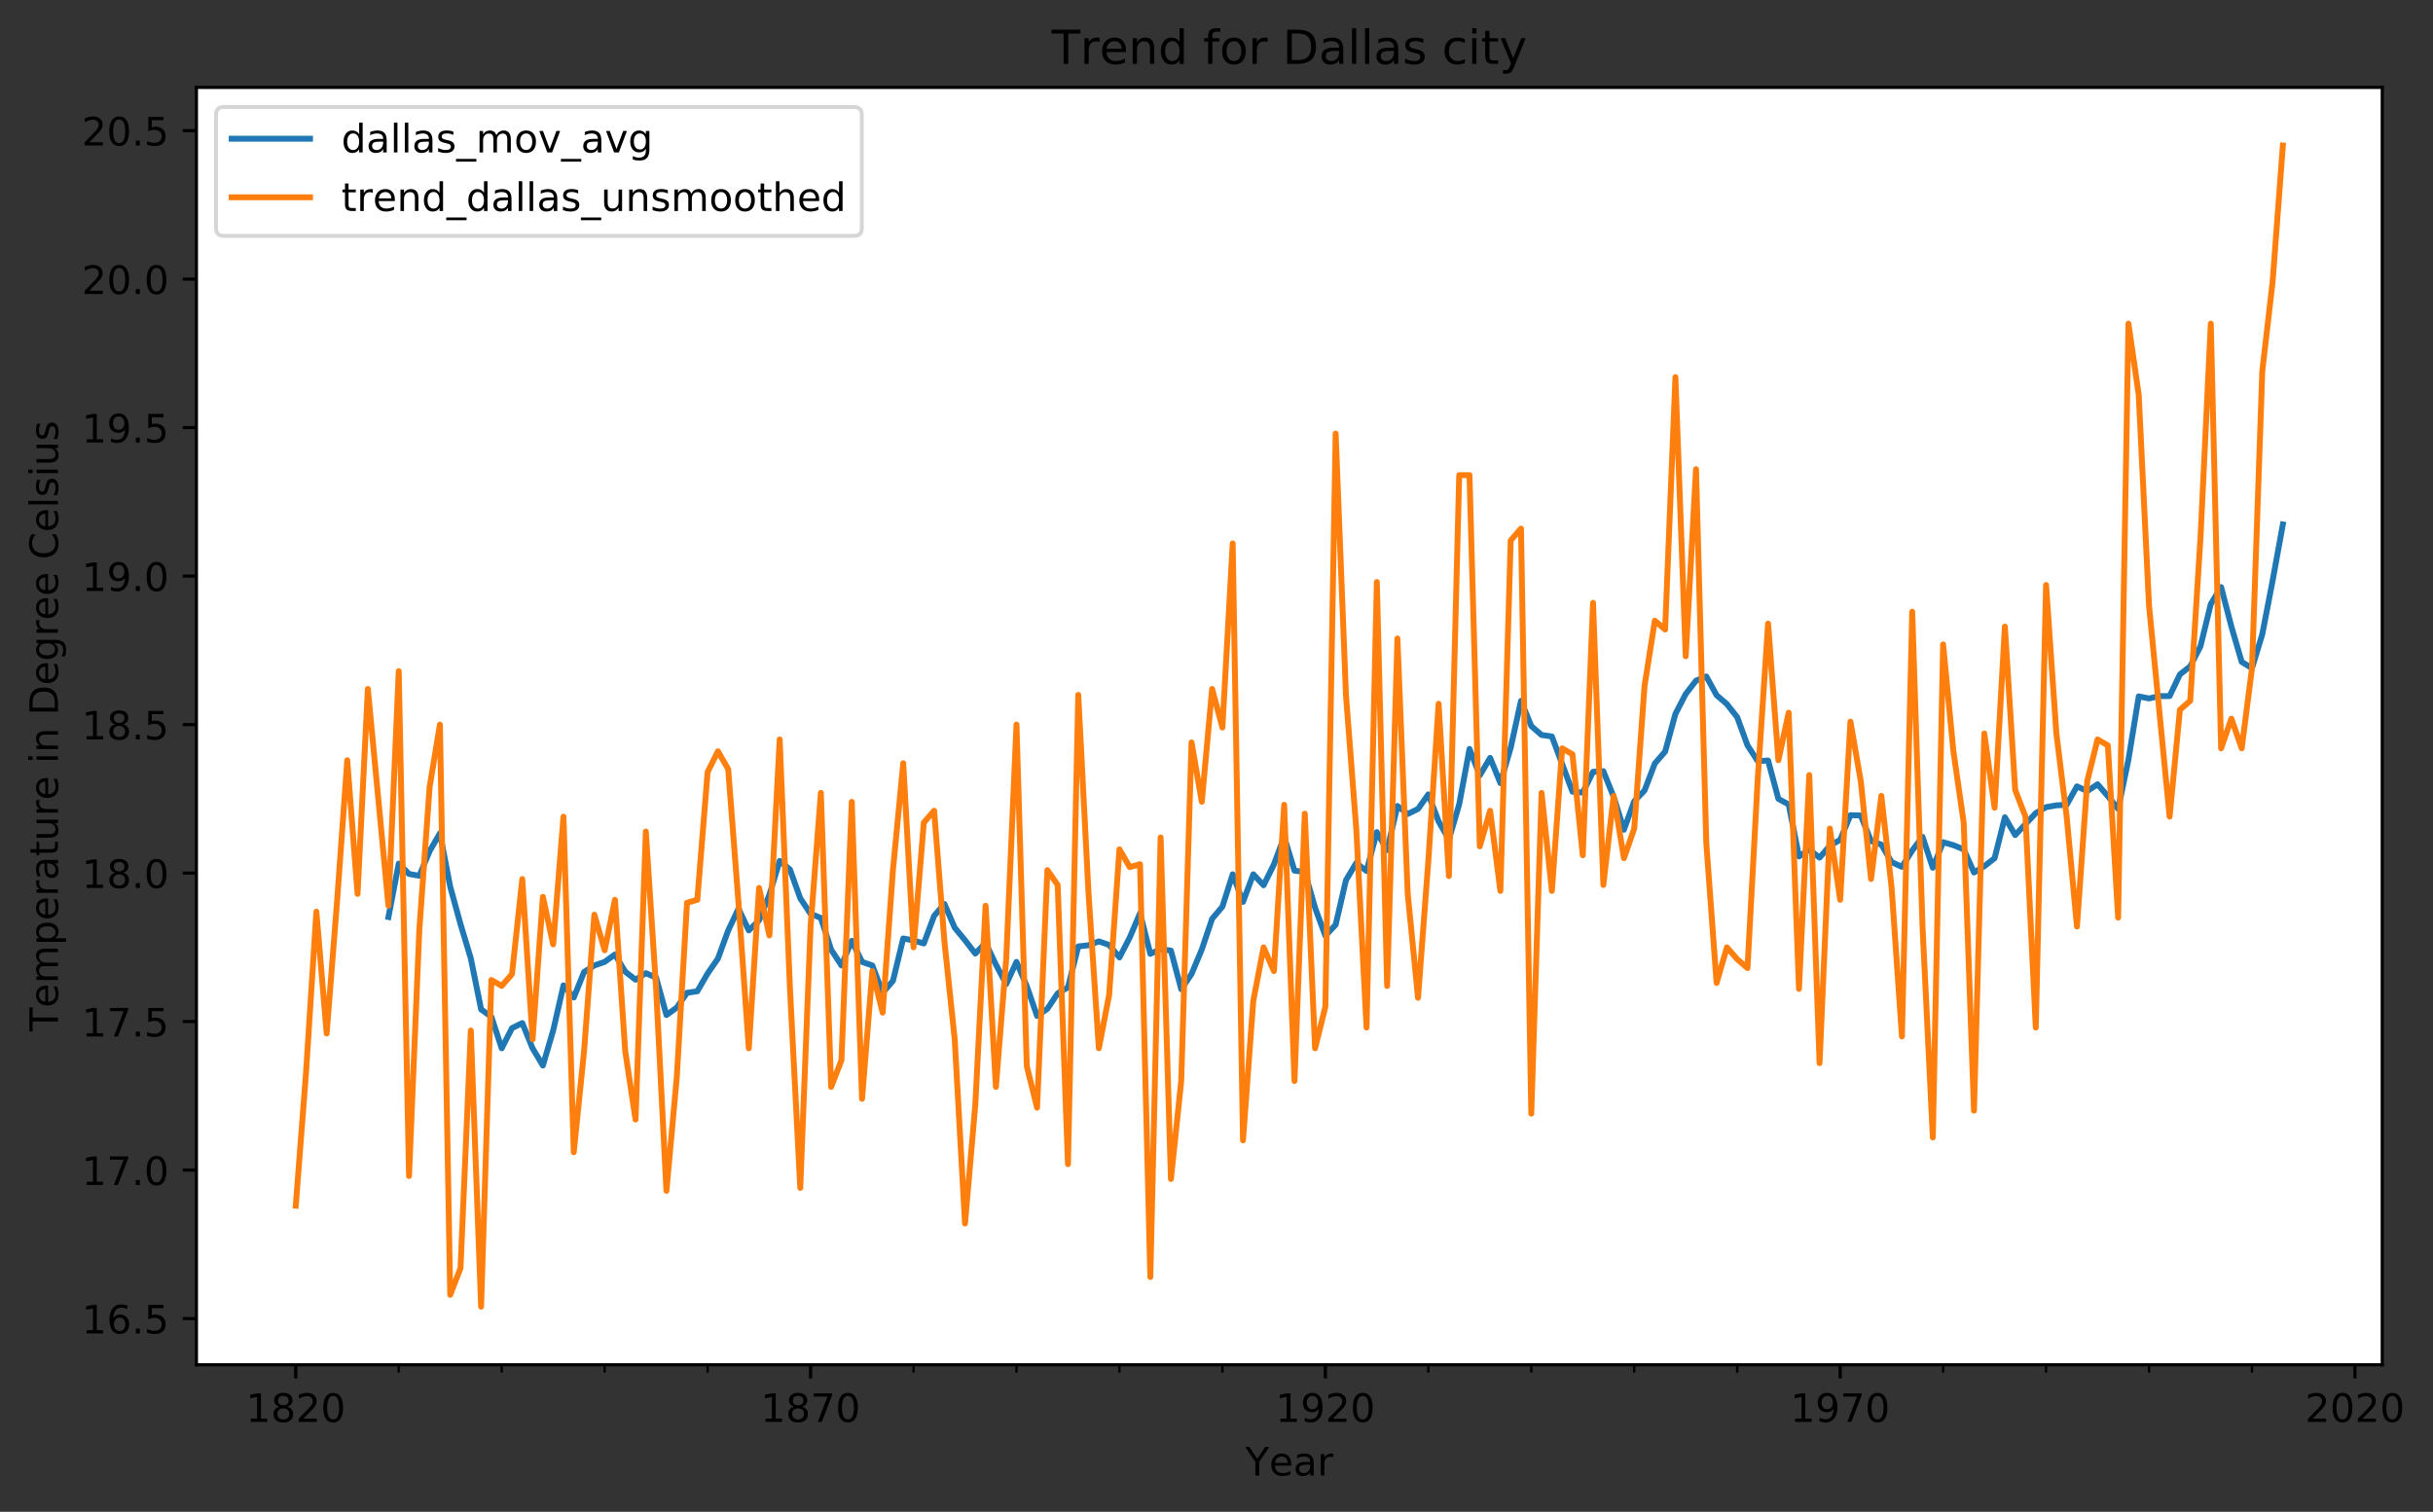 <?xml version="1.0" encoding="utf-8" standalone="no"?>
<!DOCTYPE svg PUBLIC "-//W3C//DTD SVG 1.1//EN"
  "http://www.w3.org/Graphics/SVG/1.1/DTD/svg11.dtd">
<!-- Created with matplotlib (http://matplotlib.org/) -->
<svg height="386.034pt" version="1.1" viewBox="0 0 621.104 386.034" width="621.104pt" xmlns="http://www.w3.org/2000/svg" xmlns:xlink="http://www.w3.org/1999/xlink">
 <rect x="0" y="0" width="621.104" height="386.034" fill="#333333" stroke="none"/>
 <defs>
  <style type="text/css">
*{stroke-linecap:butt;stroke-linejoin:round;}
  </style>
 </defs>
 <g id="figure_1">
  <g id="patch_1">
   <path d="M 0 386.034 
L 621.104 386.034 
L 621.104 0 
L 0 0 
z
" style="fill:none;"/>
  </g>
  <g id="axes_1">
   <g id="patch_2">
    <path d="M 50.144 348.478 
L 608.144 348.478 
L 608.144 22.318 
L 50.144 22.318 
z
" style="fill:#ffffff;"/>
   </g>
   <g id="matplotlib.axis_1">
    <g id="xtick_1">
     <g id="line2d_1">
      <defs>
       <path d="M 0 0 
L 0 3.5 
" id="m1ebd65a6cd" style="stroke:#000000;stroke-width:0.8;"/>
      </defs>
      <g>
       <use style="stroke:#000000;stroke-width:0.8;" x="75.507" xlink:href="#m1ebd65a6cd" y="348.478"/>
      </g>
     </g>
     <g id="text_1">
      <!-- 1820 -->
      <defs>
       <path d="M 12.406 8.297 
L 28.516 8.297 
L 28.516 63.922 
L 10.984 60.406 
L 10.984 69.391 
L 28.422 72.906 
L 38.281 72.906 
L 38.281 8.297 
L 54.391 8.297 
L 54.391 0 
L 12.406 0 
z
" id="DejaVuSans-31"/>
       <path d="M 31.781 34.625 
Q 24.75 34.625 20.719 30.859 
Q 16.703 27.094 16.703 20.516 
Q 16.703 13.922 20.719 10.156 
Q 24.75 6.391 31.781 6.391 
Q 38.812 6.391 42.859 10.172 
Q 46.922 13.969 46.922 20.516 
Q 46.922 27.094 42.891 30.859 
Q 38.875 34.625 31.781 34.625 
z
M 21.922 38.812 
Q 15.578 40.375 12.031 44.719 
Q 8.5 49.078 8.5 55.328 
Q 8.5 64.062 14.719 69.141 
Q 20.953 74.219 31.781 74.219 
Q 42.672 74.219 48.875 69.141 
Q 55.078 64.062 55.078 55.328 
Q 55.078 49.078 51.531 44.719 
Q 48 40.375 41.703 38.812 
Q 48.828 37.156 52.797 32.312 
Q 56.781 27.484 56.781 20.516 
Q 56.781 9.906 50.312 4.234 
Q 43.844 -1.422 31.781 -1.422 
Q 19.734 -1.422 13.25 4.234 
Q 6.781 9.906 6.781 20.516 
Q 6.781 27.484 10.781 32.312 
Q 14.797 37.156 21.922 38.812 
z
M 18.312 54.391 
Q 18.312 48.734 21.844 45.562 
Q 25.391 42.391 31.781 42.391 
Q 38.141 42.391 41.719 45.562 
Q 45.312 48.734 45.312 54.391 
Q 45.312 60.062 41.719 63.234 
Q 38.141 66.406 31.781 66.406 
Q 25.391 66.406 21.844 63.234 
Q 18.312 60.062 18.312 54.391 
z
" id="DejaVuSans-38"/>
       <path d="M 19.188 8.297 
L 53.609 8.297 
L 53.609 0 
L 7.328 0 
L 7.328 8.297 
Q 12.938 14.109 22.625 23.891 
Q 32.328 33.688 34.812 36.531 
Q 39.547 41.844 41.422 45.531 
Q 43.312 49.219 43.312 52.781 
Q 43.312 58.594 39.234 62.25 
Q 35.156 65.922 28.609 65.922 
Q 23.969 65.922 18.812 64.312 
Q 13.672 62.703 7.812 59.422 
L 7.812 69.391 
Q 13.766 71.781 18.938 73 
Q 24.125 74.219 28.422 74.219 
Q 39.75 74.219 46.484 68.547 
Q 53.219 62.891 53.219 53.422 
Q 53.219 48.922 51.531 44.891 
Q 49.859 40.875 45.406 35.406 
Q 44.188 33.984 37.641 27.219 
Q 31.109 20.453 19.188 8.297 
z
" id="DejaVuSans-32"/>
       <path d="M 31.781 66.406 
Q 24.172 66.406 20.328 58.906 
Q 16.5 51.422 16.5 36.375 
Q 16.5 21.391 20.328 13.891 
Q 24.172 6.391 31.781 6.391 
Q 39.453 6.391 43.281 13.891 
Q 47.125 21.391 47.125 36.375 
Q 47.125 51.422 43.281 58.906 
Q 39.453 66.406 31.781 66.406 
z
M 31.781 74.219 
Q 44.047 74.219 50.516 64.516 
Q 56.984 54.828 56.984 36.375 
Q 56.984 17.969 50.516 8.266 
Q 44.047 -1.422 31.781 -1.422 
Q 19.531 -1.422 13.062 8.266 
Q 6.594 17.969 6.594 36.375 
Q 6.594 54.828 13.062 64.516 
Q 19.531 74.219 31.781 74.219 
z
" id="DejaVuSans-30"/>
      </defs>
      <g transform="translate(62.782 363.077)scale(0.1 -0.1)">
       <use xlink:href="#DejaVuSans-31"/>
       <use x="63.623" xlink:href="#DejaVuSans-38"/>
       <use x="127.246" xlink:href="#DejaVuSans-32"/>
       <use x="190.869" xlink:href="#DejaVuSans-30"/>
      </g>
     </g>
    </g>
    <g id="xtick_2">
     <g id="line2d_2">
      <g>
       <use style="stroke:#000000;stroke-width:0.8;" x="206.925" xlink:href="#m1ebd65a6cd" y="348.478"/>
      </g>
     </g>
     <g id="text_2">
      <!-- 1870 -->
      <defs>
       <path d="M 8.203 72.906 
L 55.078 72.906 
L 55.078 68.703 
L 28.609 0 
L 18.312 0 
L 43.219 64.594 
L 8.203 64.594 
z
" id="DejaVuSans-37"/>
      </defs>
      <g transform="translate(194.2 363.077)scale(0.1 -0.1)">
       <use xlink:href="#DejaVuSans-31"/>
       <use x="63.623" xlink:href="#DejaVuSans-38"/>
       <use x="127.246" xlink:href="#DejaVuSans-37"/>
       <use x="190.869" xlink:href="#DejaVuSans-30"/>
      </g>
     </g>
    </g>
    <g id="xtick_3">
     <g id="line2d_3">
      <g>
       <use style="stroke:#000000;stroke-width:0.8;" x="338.343" xlink:href="#m1ebd65a6cd" y="348.478"/>
      </g>
     </g>
     <g id="text_3">
      <!-- 1920 -->
      <defs>
       <path d="M 10.984 1.516 
L 10.984 10.5 
Q 14.703 8.734 18.5 7.812 
Q 22.312 6.891 25.984 6.891 
Q 35.75 6.891 40.891 13.453 
Q 46.047 20.016 46.781 33.406 
Q 43.953 29.203 39.594 26.953 
Q 35.25 24.703 29.984 24.703 
Q 19.047 24.703 12.672 31.312 
Q 6.297 37.938 6.297 49.422 
Q 6.297 60.641 12.938 67.422 
Q 19.578 74.219 30.609 74.219 
Q 43.266 74.219 49.922 64.516 
Q 56.594 54.828 56.594 36.375 
Q 56.594 19.141 48.406 8.859 
Q 40.234 -1.422 26.422 -1.422 
Q 22.703 -1.422 18.891 -0.688 
Q 15.094 0.047 10.984 1.516 
z
M 30.609 32.422 
Q 37.25 32.422 41.125 36.953 
Q 45.016 41.5 45.016 49.422 
Q 45.016 57.281 41.125 61.844 
Q 37.25 66.406 30.609 66.406 
Q 23.969 66.406 20.094 61.844 
Q 16.219 57.281 16.219 49.422 
Q 16.219 41.5 20.094 36.953 
Q 23.969 32.422 30.609 32.422 
z
" id="DejaVuSans-39"/>
      </defs>
      <g transform="translate(325.618 363.077)scale(0.1 -0.1)">
       <use xlink:href="#DejaVuSans-31"/>
       <use x="63.623" xlink:href="#DejaVuSans-39"/>
       <use x="127.246" xlink:href="#DejaVuSans-32"/>
       <use x="190.869" xlink:href="#DejaVuSans-30"/>
      </g>
     </g>
    </g>
    <g id="xtick_4">
     <g id="line2d_4">
      <g>
       <use style="stroke:#000000;stroke-width:0.8;" x="469.761" xlink:href="#m1ebd65a6cd" y="348.478"/>
      </g>
     </g>
     <g id="text_4">
      <!-- 1970 -->
      <g transform="translate(457.036 363.077)scale(0.1 -0.1)">
       <use xlink:href="#DejaVuSans-31"/>
       <use x="63.623" xlink:href="#DejaVuSans-39"/>
       <use x="127.246" xlink:href="#DejaVuSans-37"/>
       <use x="190.869" xlink:href="#DejaVuSans-30"/>
      </g>
     </g>
    </g>
    <g id="xtick_5">
     <g id="line2d_5">
      <g>
       <use style="stroke:#000000;stroke-width:0.8;" x="601.179" xlink:href="#m1ebd65a6cd" y="348.478"/>
      </g>
     </g>
     <g id="text_5">
      <!-- 2020 -->
      <g transform="translate(588.454 363.077)scale(0.1 -0.1)">
       <use xlink:href="#DejaVuSans-32"/>
       <use x="63.623" xlink:href="#DejaVuSans-30"/>
       <use x="127.246" xlink:href="#DejaVuSans-32"/>
       <use x="190.869" xlink:href="#DejaVuSans-30"/>
      </g>
     </g>
    </g>
    <g id="xtick_6">
     <g id="line2d_6">
      <defs>
       <path d="M 0 0 
L 0 2 
" id="m5afdc46635" style="stroke:#000000;stroke-width:0.6;"/>
      </defs>
      <g>
       <use style="stroke:#000000;stroke-width:0.6;" x="75.507" xlink:href="#m5afdc46635" y="348.478"/>
      </g>
     </g>
    </g>
    <g id="xtick_7">
     <g id="line2d_7">
      <g>
       <use style="stroke:#000000;stroke-width:0.6;" x="101.791" xlink:href="#m5afdc46635" y="348.478"/>
      </g>
     </g>
    </g>
    <g id="xtick_8">
     <g id="line2d_8">
      <g>
       <use style="stroke:#000000;stroke-width:0.6;" x="128.075" xlink:href="#m5afdc46635" y="348.478"/>
      </g>
     </g>
    </g>
    <g id="xtick_9">
     <g id="line2d_9">
      <g>
       <use style="stroke:#000000;stroke-width:0.6;" x="154.358" xlink:href="#m5afdc46635" y="348.478"/>
      </g>
     </g>
    </g>
    <g id="xtick_10">
     <g id="line2d_10">
      <g>
       <use style="stroke:#000000;stroke-width:0.6;" x="180.642" xlink:href="#m5afdc46635" y="348.478"/>
      </g>
     </g>
    </g>
    <g id="xtick_11">
     <g id="line2d_11">
      <g>
       <use style="stroke:#000000;stroke-width:0.6;" x="206.925" xlink:href="#m5afdc46635" y="348.478"/>
      </g>
     </g>
    </g>
    <g id="xtick_12">
     <g id="line2d_12">
      <g>
       <use style="stroke:#000000;stroke-width:0.6;" x="233.209" xlink:href="#m5afdc46635" y="348.478"/>
      </g>
     </g>
    </g>
    <g id="xtick_13">
     <g id="line2d_13">
      <g>
       <use style="stroke:#000000;stroke-width:0.6;" x="259.492" xlink:href="#m5afdc46635" y="348.478"/>
      </g>
     </g>
    </g>
    <g id="xtick_14">
     <g id="line2d_14">
      <g>
       <use style="stroke:#000000;stroke-width:0.6;" x="285.776" xlink:href="#m5afdc46635" y="348.478"/>
      </g>
     </g>
    </g>
    <g id="xtick_15">
     <g id="line2d_15">
      <g>
       <use style="stroke:#000000;stroke-width:0.6;" x="312.059" xlink:href="#m5afdc46635" y="348.478"/>
      </g>
     </g>
    </g>
    <g id="xtick_16">
     <g id="line2d_16">
      <g>
       <use style="stroke:#000000;stroke-width:0.6;" x="338.343" xlink:href="#m5afdc46635" y="348.478"/>
      </g>
     </g>
    </g>
    <g id="xtick_17">
     <g id="line2d_17">
      <g>
       <use style="stroke:#000000;stroke-width:0.6;" x="364.627" xlink:href="#m5afdc46635" y="348.478"/>
      </g>
     </g>
    </g>
    <g id="xtick_18">
     <g id="line2d_18">
      <g>
       <use style="stroke:#000000;stroke-width:0.6;" x="390.91" xlink:href="#m5afdc46635" y="348.478"/>
      </g>
     </g>
    </g>
    <g id="xtick_19">
     <g id="line2d_19">
      <g>
       <use style="stroke:#000000;stroke-width:0.6;" x="417.194" xlink:href="#m5afdc46635" y="348.478"/>
      </g>
     </g>
    </g>
    <g id="xtick_20">
     <g id="line2d_20">
      <g>
       <use style="stroke:#000000;stroke-width:0.6;" x="443.477" xlink:href="#m5afdc46635" y="348.478"/>
      </g>
     </g>
    </g>
    <g id="xtick_21">
     <g id="line2d_21">
      <g>
       <use style="stroke:#000000;stroke-width:0.6;" x="469.761" xlink:href="#m5afdc46635" y="348.478"/>
      </g>
     </g>
    </g>
    <g id="xtick_22">
     <g id="line2d_22">
      <g>
       <use style="stroke:#000000;stroke-width:0.6;" x="496.044" xlink:href="#m5afdc46635" y="348.478"/>
      </g>
     </g>
    </g>
    <g id="xtick_23">
     <g id="line2d_23">
      <g>
       <use style="stroke:#000000;stroke-width:0.6;" x="522.328" xlink:href="#m5afdc46635" y="348.478"/>
      </g>
     </g>
    </g>
    <g id="xtick_24">
     <g id="line2d_24">
      <g>
       <use style="stroke:#000000;stroke-width:0.6;" x="548.611" xlink:href="#m5afdc46635" y="348.478"/>
      </g>
     </g>
    </g>
    <g id="xtick_25">
     <g id="line2d_25">
      <g>
       <use style="stroke:#000000;stroke-width:0.6;" x="574.895" xlink:href="#m5afdc46635" y="348.478"/>
      </g>
     </g>
    </g>
    <g id="xtick_26">
     <g id="line2d_26">
      <g>
       <use style="stroke:#000000;stroke-width:0.6;" x="601.179" xlink:href="#m5afdc46635" y="348.478"/>
      </g>
     </g>
    </g>
    <g id="text_6">
     <!-- Year -->
     <defs>
      <path d="M -0.203 72.906 
L 10.406 72.906 
L 30.609 42.922 
L 50.688 72.906 
L 61.281 72.906 
L 35.5 34.719 
L 35.5 0 
L 25.594 0 
L 25.594 34.719 
z
" id="DejaVuSans-59"/>
      <path d="M 56.203 29.594 
L 56.203 25.203 
L 14.891 25.203 
Q 15.484 15.922 20.484 11.062 
Q 25.484 6.203 34.422 6.203 
Q 39.594 6.203 44.453 7.469 
Q 49.312 8.734 54.109 11.281 
L 54.109 2.781 
Q 49.266 0.734 44.188 -0.344 
Q 39.109 -1.422 33.891 -1.422 
Q 20.797 -1.422 13.156 6.188 
Q 5.516 13.812 5.516 26.812 
Q 5.516 40.234 12.766 48.109 
Q 20.016 56 32.328 56 
Q 43.359 56 49.781 48.891 
Q 56.203 41.797 56.203 29.594 
z
M 47.219 32.234 
Q 47.125 39.594 43.094 43.984 
Q 39.062 48.391 32.422 48.391 
Q 24.906 48.391 20.391 44.141 
Q 15.875 39.891 15.188 32.172 
z
" id="DejaVuSans-65"/>
      <path d="M 34.281 27.484 
Q 23.391 27.484 19.188 25 
Q 14.984 22.516 14.984 16.5 
Q 14.984 11.719 18.141 8.906 
Q 21.297 6.109 26.703 6.109 
Q 34.188 6.109 38.703 11.406 
Q 43.219 16.703 43.219 25.484 
L 43.219 27.484 
z
M 52.203 31.203 
L 52.203 0 
L 43.219 0 
L 43.219 8.297 
Q 40.141 3.328 35.547 0.953 
Q 30.953 -1.422 24.312 -1.422 
Q 15.922 -1.422 10.953 3.297 
Q 6 8.016 6 15.922 
Q 6 25.141 12.172 29.828 
Q 18.359 34.516 30.609 34.516 
L 43.219 34.516 
L 43.219 35.406 
Q 43.219 41.609 39.141 45 
Q 35.062 48.391 27.688 48.391 
Q 23 48.391 18.547 47.266 
Q 14.109 46.141 10.016 43.891 
L 10.016 52.203 
Q 14.938 54.109 19.578 55.047 
Q 24.219 56 28.609 56 
Q 40.484 56 46.344 49.844 
Q 52.203 43.703 52.203 31.203 
z
" id="DejaVuSans-61"/>
      <path d="M 41.109 46.297 
Q 39.594 47.172 37.812 47.578 
Q 36.031 48 33.891 48 
Q 26.266 48 22.188 43.047 
Q 18.109 38.094 18.109 28.812 
L 18.109 0 
L 9.078 0 
L 9.078 54.688 
L 18.109 54.688 
L 18.109 46.188 
Q 20.953 51.172 25.484 53.578 
Q 30.031 56 36.531 56 
Q 37.453 56 38.578 55.875 
Q 39.703 55.766 41.062 55.516 
z
" id="DejaVuSans-72"/>
     </defs>
     <g transform="translate(317.904 376.755)scale(0.1 -0.1)">
      <use xlink:href="#DejaVuSans-59"/>
      <use x="60.881" xlink:href="#DejaVuSans-65"/>
      <use x="122.404" xlink:href="#DejaVuSans-61"/>
      <use x="183.684" xlink:href="#DejaVuSans-72"/>
     </g>
    </g>
   </g>
   <g id="matplotlib.axis_2">
    <g id="ytick_1">
     <g id="line2d_27">
      <defs>
       <path d="M 0 0 
L -3.5 0 
" id="mf068dbcb63" style="stroke:#000000;stroke-width:0.8;"/>
      </defs>
      <g>
       <use style="stroke:#000000;stroke-width:0.8;" x="50.144" xlink:href="#mf068dbcb63" y="336.686"/>
      </g>
     </g>
     <g id="text_7">
      <!-- 16.5 -->
      <defs>
       <path d="M 33.016 40.375 
Q 26.375 40.375 22.484 35.828 
Q 18.609 31.297 18.609 23.391 
Q 18.609 15.531 22.484 10.953 
Q 26.375 6.391 33.016 6.391 
Q 39.656 6.391 43.531 10.953 
Q 47.406 15.531 47.406 23.391 
Q 47.406 31.297 43.531 35.828 
Q 39.656 40.375 33.016 40.375 
z
M 52.594 71.297 
L 52.594 62.312 
Q 48.875 64.062 45.094 64.984 
Q 41.312 65.922 37.594 65.922 
Q 27.828 65.922 22.672 59.328 
Q 17.531 52.734 16.797 39.406 
Q 19.672 43.656 24.016 45.922 
Q 28.375 48.188 33.594 48.188 
Q 44.578 48.188 50.953 41.516 
Q 57.328 34.859 57.328 23.391 
Q 57.328 12.156 50.688 5.359 
Q 44.047 -1.422 33.016 -1.422 
Q 20.359 -1.422 13.672 8.266 
Q 6.984 17.969 6.984 36.375 
Q 6.984 53.656 15.188 63.938 
Q 23.391 74.219 37.203 74.219 
Q 40.922 74.219 44.703 73.484 
Q 48.484 72.75 52.594 71.297 
z
" id="DejaVuSans-36"/>
       <path d="M 10.688 12.406 
L 21 12.406 
L 21 0 
L 10.688 0 
z
" id="DejaVuSans-2e"/>
       <path d="M 10.797 72.906 
L 49.516 72.906 
L 49.516 64.594 
L 19.828 64.594 
L 19.828 46.734 
Q 21.969 47.469 24.109 47.828 
Q 26.266 48.188 28.422 48.188 
Q 40.625 48.188 47.75 41.5 
Q 54.891 34.812 54.891 23.391 
Q 54.891 11.625 47.562 5.094 
Q 40.234 -1.422 26.906 -1.422 
Q 22.312 -1.422 17.547 -0.641 
Q 12.797 0.141 7.719 1.703 
L 7.719 11.625 
Q 12.109 9.234 16.797 8.062 
Q 21.484 6.891 26.703 6.891 
Q 35.156 6.891 40.078 11.328 
Q 45.016 15.766 45.016 23.391 
Q 45.016 31 40.078 35.438 
Q 35.156 39.891 26.703 39.891 
Q 22.75 39.891 18.812 39.016 
Q 14.891 38.141 10.797 36.281 
z
" id="DejaVuSans-35"/>
      </defs>
      <g transform="translate(20.878 340.485)scale(0.1 -0.1)">
       <use xlink:href="#DejaVuSans-31"/>
       <use x="63.623" xlink:href="#DejaVuSans-36"/>
       <use x="127.246" xlink:href="#DejaVuSans-2e"/>
       <use x="159.033" xlink:href="#DejaVuSans-35"/>
      </g>
     </g>
    </g>
    <g id="ytick_2">
     <g id="line2d_28">
      <g>
       <use style="stroke:#000000;stroke-width:0.8;" x="50.144" xlink:href="#mf068dbcb63" y="298.769"/>
      </g>
     </g>
     <g id="text_8">
      <!-- 17.0 -->
      <g transform="translate(20.878 302.568)scale(0.1 -0.1)">
       <use xlink:href="#DejaVuSans-31"/>
       <use x="63.623" xlink:href="#DejaVuSans-37"/>
       <use x="127.246" xlink:href="#DejaVuSans-2e"/>
       <use x="159.033" xlink:href="#DejaVuSans-30"/>
      </g>
     </g>
    </g>
    <g id="ytick_3">
     <g id="line2d_29">
      <g>
       <use style="stroke:#000000;stroke-width:0.8;" x="50.144" xlink:href="#mf068dbcb63" y="260.852"/>
      </g>
     </g>
     <g id="text_9">
      <!-- 17.5 -->
      <g transform="translate(20.878 264.652)scale(0.1 -0.1)">
       <use xlink:href="#DejaVuSans-31"/>
       <use x="63.623" xlink:href="#DejaVuSans-37"/>
       <use x="127.246" xlink:href="#DejaVuSans-2e"/>
       <use x="159.033" xlink:href="#DejaVuSans-35"/>
      </g>
     </g>
    </g>
    <g id="ytick_4">
     <g id="line2d_30">
      <g>
       <use style="stroke:#000000;stroke-width:0.8;" x="50.144" xlink:href="#mf068dbcb63" y="222.936"/>
      </g>
     </g>
     <g id="text_10">
      <!-- 18.0 -->
      <g transform="translate(20.878 226.735)scale(0.1 -0.1)">
       <use xlink:href="#DejaVuSans-31"/>
       <use x="63.623" xlink:href="#DejaVuSans-38"/>
       <use x="127.246" xlink:href="#DejaVuSans-2e"/>
       <use x="159.033" xlink:href="#DejaVuSans-30"/>
      </g>
     </g>
    </g>
    <g id="ytick_5">
     <g id="line2d_31">
      <g>
       <use style="stroke:#000000;stroke-width:0.8;" x="50.144" xlink:href="#mf068dbcb63" y="185.019"/>
      </g>
     </g>
     <g id="text_11">
      <!-- 18.5 -->
      <g transform="translate(20.878 188.818)scale(0.1 -0.1)">
       <use xlink:href="#DejaVuSans-31"/>
       <use x="63.623" xlink:href="#DejaVuSans-38"/>
       <use x="127.246" xlink:href="#DejaVuSans-2e"/>
       <use x="159.033" xlink:href="#DejaVuSans-35"/>
      </g>
     </g>
    </g>
    <g id="ytick_6">
     <g id="line2d_32">
      <g>
       <use style="stroke:#000000;stroke-width:0.8;" x="50.144" xlink:href="#mf068dbcb63" y="147.102"/>
      </g>
     </g>
     <g id="text_12">
      <!-- 19.0 -->
      <g transform="translate(20.878 150.901)scale(0.1 -0.1)">
       <use xlink:href="#DejaVuSans-31"/>
       <use x="63.623" xlink:href="#DejaVuSans-39"/>
       <use x="127.246" xlink:href="#DejaVuSans-2e"/>
       <use x="159.033" xlink:href="#DejaVuSans-30"/>
      </g>
     </g>
    </g>
    <g id="ytick_7">
     <g id="line2d_33">
      <g>
       <use style="stroke:#000000;stroke-width:0.8;" x="50.144" xlink:href="#mf068dbcb63" y="109.185"/>
      </g>
     </g>
     <g id="text_13">
      <!-- 19.5 -->
      <g transform="translate(20.878 112.985)scale(0.1 -0.1)">
       <use xlink:href="#DejaVuSans-31"/>
       <use x="63.623" xlink:href="#DejaVuSans-39"/>
       <use x="127.246" xlink:href="#DejaVuSans-2e"/>
       <use x="159.033" xlink:href="#DejaVuSans-35"/>
      </g>
     </g>
    </g>
    <g id="ytick_8">
     <g id="line2d_34">
      <g>
       <use style="stroke:#000000;stroke-width:0.8;" x="50.144" xlink:href="#mf068dbcb63" y="71.269"/>
      </g>
     </g>
     <g id="text_14">
      <!-- 20.0 -->
      <g transform="translate(20.878 75.068)scale(0.1 -0.1)">
       <use xlink:href="#DejaVuSans-32"/>
       <use x="63.623" xlink:href="#DejaVuSans-30"/>
       <use x="127.246" xlink:href="#DejaVuSans-2e"/>
       <use x="159.033" xlink:href="#DejaVuSans-30"/>
      </g>
     </g>
    </g>
    <g id="ytick_9">
     <g id="line2d_35">
      <g>
       <use style="stroke:#000000;stroke-width:0.8;" x="50.144" xlink:href="#mf068dbcb63" y="33.352"/>
      </g>
     </g>
     <g id="text_15">
      <!-- 20.5 -->
      <g transform="translate(20.878 37.151)scale(0.1 -0.1)">
       <use xlink:href="#DejaVuSans-32"/>
       <use x="63.623" xlink:href="#DejaVuSans-30"/>
       <use x="127.246" xlink:href="#DejaVuSans-2e"/>
       <use x="159.033" xlink:href="#DejaVuSans-35"/>
      </g>
     </g>
    </g>
    <g id="text_16">
     <!-- Temperature in Degree Celsius -->
     <defs>
      <path d="M -0.297 72.906 
L 61.375 72.906 
L 61.375 64.594 
L 35.5 64.594 
L 35.5 0 
L 25.594 0 
L 25.594 64.594 
L -0.297 64.594 
z
" id="DejaVuSans-54"/>
      <path d="M 52 44.188 
Q 55.375 50.25 60.062 53.125 
Q 64.75 56 71.094 56 
Q 79.641 56 84.281 50.016 
Q 88.922 44.047 88.922 33.016 
L 88.922 0 
L 79.891 0 
L 79.891 32.719 
Q 79.891 40.578 77.094 44.375 
Q 74.312 48.188 68.609 48.188 
Q 61.625 48.188 57.562 43.547 
Q 53.516 38.922 53.516 30.906 
L 53.516 0 
L 44.484 0 
L 44.484 32.719 
Q 44.484 40.625 41.703 44.406 
Q 38.922 48.188 33.109 48.188 
Q 26.219 48.188 22.156 43.531 
Q 18.109 38.875 18.109 30.906 
L 18.109 0 
L 9.078 0 
L 9.078 54.688 
L 18.109 54.688 
L 18.109 46.188 
Q 21.188 51.219 25.484 53.609 
Q 29.781 56 35.688 56 
Q 41.656 56 45.828 52.969 
Q 50 49.953 52 44.188 
z
" id="DejaVuSans-6d"/>
      <path d="M 18.109 8.203 
L 18.109 -20.797 
L 9.078 -20.797 
L 9.078 54.688 
L 18.109 54.688 
L 18.109 46.391 
Q 20.953 51.266 25.266 53.625 
Q 29.594 56 35.594 56 
Q 45.562 56 51.781 48.094 
Q 58.016 40.188 58.016 27.297 
Q 58.016 14.406 51.781 6.484 
Q 45.562 -1.422 35.594 -1.422 
Q 29.594 -1.422 25.266 0.953 
Q 20.953 3.328 18.109 8.203 
z
M 48.688 27.297 
Q 48.688 37.203 44.609 42.844 
Q 40.531 48.484 33.406 48.484 
Q 26.266 48.484 22.188 42.844 
Q 18.109 37.203 18.109 27.297 
Q 18.109 17.391 22.188 11.75 
Q 26.266 6.109 33.406 6.109 
Q 40.531 6.109 44.609 11.75 
Q 48.688 17.391 48.688 27.297 
z
" id="DejaVuSans-70"/>
      <path d="M 18.312 70.219 
L 18.312 54.688 
L 36.812 54.688 
L 36.812 47.703 
L 18.312 47.703 
L 18.312 18.016 
Q 18.312 11.328 20.141 9.422 
Q 21.969 7.516 27.594 7.516 
L 36.812 7.516 
L 36.812 0 
L 27.594 0 
Q 17.188 0 13.234 3.875 
Q 9.281 7.766 9.281 18.016 
L 9.281 47.703 
L 2.688 47.703 
L 2.688 54.688 
L 9.281 54.688 
L 9.281 70.219 
z
" id="DejaVuSans-74"/>
      <path d="M 8.5 21.578 
L 8.5 54.688 
L 17.484 54.688 
L 17.484 21.922 
Q 17.484 14.156 20.5 10.266 
Q 23.531 6.391 29.594 6.391 
Q 36.859 6.391 41.078 11.031 
Q 45.312 15.672 45.312 23.688 
L 45.312 54.688 
L 54.297 54.688 
L 54.297 0 
L 45.312 0 
L 45.312 8.406 
Q 42.047 3.422 37.719 1 
Q 33.406 -1.422 27.688 -1.422 
Q 18.266 -1.422 13.375 4.438 
Q 8.5 10.297 8.5 21.578 
z
M 31.109 56 
z
" id="DejaVuSans-75"/>
      <path id="DejaVuSans-20"/>
      <path d="M 9.422 54.688 
L 18.406 54.688 
L 18.406 0 
L 9.422 0 
z
M 9.422 75.984 
L 18.406 75.984 
L 18.406 64.594 
L 9.422 64.594 
z
" id="DejaVuSans-69"/>
      <path d="M 54.891 33.016 
L 54.891 0 
L 45.906 0 
L 45.906 32.719 
Q 45.906 40.484 42.875 44.328 
Q 39.844 48.188 33.797 48.188 
Q 26.516 48.188 22.312 43.547 
Q 18.109 38.922 18.109 30.906 
L 18.109 0 
L 9.078 0 
L 9.078 54.688 
L 18.109 54.688 
L 18.109 46.188 
Q 21.344 51.125 25.703 53.562 
Q 30.078 56 35.797 56 
Q 45.219 56 50.047 50.172 
Q 54.891 44.344 54.891 33.016 
z
" id="DejaVuSans-6e"/>
      <path d="M 19.672 64.797 
L 19.672 8.109 
L 31.594 8.109 
Q 46.688 8.109 53.688 14.938 
Q 60.688 21.781 60.688 36.531 
Q 60.688 51.172 53.688 57.984 
Q 46.688 64.797 31.594 64.797 
z
M 9.812 72.906 
L 30.078 72.906 
Q 51.266 72.906 61.172 64.094 
Q 71.094 55.281 71.094 36.531 
Q 71.094 17.672 61.125 8.828 
Q 51.172 0 30.078 0 
L 9.812 0 
z
" id="DejaVuSans-44"/>
      <path d="M 45.406 27.984 
Q 45.406 37.75 41.375 43.109 
Q 37.359 48.484 30.078 48.484 
Q 22.859 48.484 18.828 43.109 
Q 14.797 37.75 14.797 27.984 
Q 14.797 18.266 18.828 12.891 
Q 22.859 7.516 30.078 7.516 
Q 37.359 7.516 41.375 12.891 
Q 45.406 18.266 45.406 27.984 
z
M 54.391 6.781 
Q 54.391 -7.172 48.188 -13.984 
Q 42 -20.797 29.203 -20.797 
Q 24.469 -20.797 20.266 -20.094 
Q 16.062 -19.391 12.109 -17.922 
L 12.109 -9.188 
Q 16.062 -11.328 19.922 -12.344 
Q 23.781 -13.375 27.781 -13.375 
Q 36.625 -13.375 41.016 -8.766 
Q 45.406 -4.156 45.406 5.172 
L 45.406 9.625 
Q 42.625 4.781 38.281 2.391 
Q 33.938 0 27.875 0 
Q 17.828 0 11.672 7.656 
Q 5.516 15.328 5.516 27.984 
Q 5.516 40.672 11.672 48.328 
Q 17.828 56 27.875 56 
Q 33.938 56 38.281 53.609 
Q 42.625 51.219 45.406 46.391 
L 45.406 54.688 
L 54.391 54.688 
z
" id="DejaVuSans-67"/>
      <path d="M 64.406 67.281 
L 64.406 56.891 
Q 59.422 61.531 53.781 63.812 
Q 48.141 66.109 41.797 66.109 
Q 29.297 66.109 22.656 58.469 
Q 16.016 50.828 16.016 36.375 
Q 16.016 21.969 22.656 14.328 
Q 29.297 6.688 41.797 6.688 
Q 48.141 6.688 53.781 8.984 
Q 59.422 11.281 64.406 15.922 
L 64.406 5.609 
Q 59.234 2.094 53.438 0.328 
Q 47.656 -1.422 41.219 -1.422 
Q 24.656 -1.422 15.125 8.703 
Q 5.609 18.844 5.609 36.375 
Q 5.609 53.953 15.125 64.078 
Q 24.656 74.219 41.219 74.219 
Q 47.75 74.219 53.531 72.484 
Q 59.328 70.75 64.406 67.281 
z
" id="DejaVuSans-43"/>
      <path d="M 9.422 75.984 
L 18.406 75.984 
L 18.406 0 
L 9.422 0 
z
" id="DejaVuSans-6c"/>
      <path d="M 44.281 53.078 
L 44.281 44.578 
Q 40.484 46.531 36.375 47.5 
Q 32.281 48.484 27.875 48.484 
Q 21.188 48.484 17.844 46.438 
Q 14.5 44.391 14.5 40.281 
Q 14.5 37.156 16.891 35.375 
Q 19.281 33.594 26.516 31.984 
L 29.594 31.297 
Q 39.156 29.25 43.188 25.516 
Q 47.219 21.781 47.219 15.094 
Q 47.219 7.469 41.188 3.016 
Q 35.156 -1.422 24.609 -1.422 
Q 20.219 -1.422 15.453 -0.562 
Q 10.688 0.297 5.422 2 
L 5.422 11.281 
Q 10.406 8.688 15.234 7.391 
Q 20.062 6.109 24.812 6.109 
Q 31.156 6.109 34.562 8.281 
Q 37.984 10.453 37.984 14.406 
Q 37.984 18.062 35.516 20.016 
Q 33.062 21.969 24.703 23.781 
L 21.578 24.516 
Q 13.234 26.266 9.516 29.906 
Q 5.812 33.547 5.812 39.891 
Q 5.812 47.609 11.281 51.797 
Q 16.75 56 26.812 56 
Q 31.781 56 36.172 55.266 
Q 40.578 54.547 44.281 53.078 
z
" id="DejaVuSans-73"/>
     </defs>
     <g transform="translate(14.798 263.372)rotate(-90)scale(0.1 -0.1)">
      <use xlink:href="#DejaVuSans-54"/>
      <use x="60.818" xlink:href="#DejaVuSans-65"/>
      <use x="122.342" xlink:href="#DejaVuSans-6d"/>
      <use x="219.754" xlink:href="#DejaVuSans-70"/>
      <use x="283.23" xlink:href="#DejaVuSans-65"/>
      <use x="344.754" xlink:href="#DejaVuSans-72"/>
      <use x="385.867" xlink:href="#DejaVuSans-61"/>
      <use x="447.146" xlink:href="#DejaVuSans-74"/>
      <use x="486.355" xlink:href="#DejaVuSans-75"/>
      <use x="549.734" xlink:href="#DejaVuSans-72"/>
      <use x="590.816" xlink:href="#DejaVuSans-65"/>
      <use x="652.34" xlink:href="#DejaVuSans-20"/>
      <use x="684.127" xlink:href="#DejaVuSans-69"/>
      <use x="711.91" xlink:href="#DejaVuSans-6e"/>
      <use x="775.289" xlink:href="#DejaVuSans-20"/>
      <use x="807.076" xlink:href="#DejaVuSans-44"/>
      <use x="884.078" xlink:href="#DejaVuSans-65"/>
      <use x="945.602" xlink:href="#DejaVuSans-67"/>
      <use x="1009.078" xlink:href="#DejaVuSans-72"/>
      <use x="1050.16" xlink:href="#DejaVuSans-65"/>
      <use x="1111.684" xlink:href="#DejaVuSans-65"/>
      <use x="1173.207" xlink:href="#DejaVuSans-20"/>
      <use x="1204.994" xlink:href="#DejaVuSans-43"/>
      <use x="1274.818" xlink:href="#DejaVuSans-65"/>
      <use x="1336.342" xlink:href="#DejaVuSans-6c"/>
      <use x="1364.125" xlink:href="#DejaVuSans-73"/>
      <use x="1416.225" xlink:href="#DejaVuSans-69"/>
      <use x="1444.008" xlink:href="#DejaVuSans-75"/>
      <use x="1507.387" xlink:href="#DejaVuSans-73"/>
     </g>
    </g>
   </g>
   <g id="line2d_36">
    <path clip-path="url(#pc97e6e01e4)" d="M 99.163 234.159 
L 101.791 220.509 
L 104.419 223.163 
L 107.048 223.618 
L 109.676 217.324 
L 112.304 212.774 
L 114.933 226.424 
L 117.561 235.979 
L 120.189 244.7 
L 122.818 257.743 
L 125.446 259.639 
L 128.075 267.678 
L 130.703 262.521 
L 133.331 261.232 
L 135.96 267.678 
L 138.588 272.076 
L 141.216 263.127 
L 143.845 251.601 
L 146.473 254.71 
L 149.101 248.188 
L 151.73 246.52 
L 154.358 245.61 
L 156.986 243.714 
L 159.615 248.112 
L 162.243 250.16 
L 164.871 248.492 
L 167.5 249.629 
L 170.128 259.184 
L 172.757 257.288 
L 175.385 253.497 
L 178.013 253.117 
L 180.642 248.567 
L 183.27 244.776 
L 185.898 237.572 
L 188.527 232.036 
L 191.155 237.572 
L 193.783 234.993 
L 196.412 228.472 
L 199.04 219.827 
L 201.668 222.026 
L 204.297 229.382 
L 206.925 233.325 
L 209.554 234.387 
L 212.182 242.501 
L 214.81 246.52 
L 217.439 240.226 
L 220.067 245.61 
L 222.695 246.52 
L 225.324 253.497 
L 227.952 250.463 
L 230.58 239.619 
L 233.209 240.15 
L 235.837 240.908 
L 238.465 233.856 
L 241.094 230.822 
L 243.722 236.889 
L 246.351 240.074 
L 248.979 243.487 
L 251.607 240.757 
L 254.236 246.292 
L 256.864 251.297 
L 259.492 245.61 
L 262.121 251.828 
L 264.749 259.412 
L 267.377 257.592 
L 270.006 253.648 
L 272.634 252.132 
L 275.262 241.667 
L 277.891 241.363 
L 280.519 240.377 
L 283.148 241.287 
L 285.776 244.472 
L 288.404 239.392 
L 291.033 233.173 
L 293.661 243.562 
L 296.289 242.349 
L 298.918 242.728 
L 301.546 252.587 
L 304.174 248.719 
L 306.803 242.425 
L 309.431 234.614 
L 312.059 231.505 
L 314.688 223.239 
L 317.316 230.292 
L 319.945 223.239 
L 322.573 226.045 
L 325.201 220.737 
L 327.83 213.684 
L 330.458 222.329 
L 333.086 222.632 
L 335.715 231.808 
L 338.343 238.937 
L 340.971 236.131 
L 343.6 224.756 
L 346.228 220.357 
L 348.856 222.405 
L 351.485 212.471 
L 354.113 217.097 
L 356.741 205.797 
L 359.37 207.845 
L 361.998 206.556 
L 364.627 202.84 
L 367.255 209.741 
L 369.883 214.367 
L 372.512 205.342 
L 375.14 191.237 
L 377.768 197.986 
L 380.397 193.512 
L 383.025 199.958 
L 385.653 190.934 
L 388.282 178.952 
L 390.91 185.398 
L 393.538 187.673 
L 396.167 188.052 
L 401.424 202.157 
L 404.052 202.385 
L 406.68 197.076 
L 409.309 196.925 
L 411.937 203.447 
L 414.565 211.864 
L 417.194 204.584 
L 419.822 201.854 
L 422.45 194.953 
L 425.079 191.92 
L 427.707 182.289 
L 430.335 177.208 
L 432.964 173.796 
L 435.592 172.734 
L 438.221 177.511 
L 440.849 179.786 
L 443.477 183.123 
L 446.106 190.327 
L 448.734 194.346 
L 451.362 194.195 
L 453.991 203.977 
L 456.619 205.418 
L 459.247 218.689 
L 461.876 216.945 
L 464.504 218.992 
L 467.132 215.959 
L 469.761 214.442 
L 472.389 208.148 
L 475.018 208.224 
L 477.646 214.746 
L 480.274 215.656 
L 482.903 220.13 
L 485.531 221.343 
L 488.159 217.172 
L 490.788 213.684 
L 493.416 221.571 
L 496.044 215.049 
L 498.673 215.807 
L 501.301 216.869 
L 503.929 222.784 
L 506.558 221.192 
L 509.186 219.144 
L 511.814 208.679 
L 514.443 213.229 
L 519.7 207.617 
L 522.328 206.101 
L 524.956 205.646 
L 527.585 205.494 
L 530.213 200.792 
L 532.841 202.006 
L 535.47 200.261 
L 538.098 203.295 
L 540.726 206.556 
L 543.355 193.967 
L 545.983 177.815 
L 548.611 178.346 
L 551.24 177.739 
L 553.868 177.739 
L 556.497 172.203 
L 559.125 170.156 
L 561.753 164.999 
L 564.382 154.231 
L 567.01 149.908 
L 569.638 159.994 
L 572.267 169.018 
L 574.895 170.611 
L 577.523 161.966 
L 580.152 148.316 
L 582.78 133.907 
L 582.78 133.907 
" style="fill:none;stroke:#1f77b4;stroke-linecap:square;stroke-width:1.5;"/>
   </g>
   <g id="line2d_37">
    <path clip-path="url(#pc97e6e01e4)" d="M 75.507 307.869 
L 78.136 273.744 
L 80.764 232.794 
L 83.392 263.886 
L 86.021 230.519 
L 88.649 194.119 
L 91.278 228.244 
L 93.906 175.919 
L 99.163 231.277 
L 101.791 171.369 
L 104.419 300.286 
L 107.048 237.344 
L 109.676 200.944 
L 112.304 185.019 
L 114.933 330.619 
L 117.561 323.794 
L 120.189 263.127 
L 122.818 333.653 
L 125.446 250.236 
L 128.075 251.752 
L 130.703 248.719 
L 133.331 224.452 
L 135.96 265.402 
L 138.588 229.002 
L 141.216 241.136 
L 143.845 208.527 
L 146.473 294.219 
L 149.101 268.436 
L 151.73 233.552 
L 154.358 242.652 
L 156.986 229.761 
L 159.615 268.436 
L 162.243 285.878 
L 164.871 212.319 
L 167.5 252.511 
L 170.128 304.078 
L 172.757 275.261 
L 175.385 230.519 
L 178.013 229.761 
L 180.642 197.152 
L 183.27 191.844 
L 185.898 196.394 
L 188.527 230.519 
L 191.155 267.678 
L 193.783 226.727 
L 196.412 238.861 
L 199.04 188.811 
L 201.668 252.511 
L 204.297 303.319 
L 206.925 236.586 
L 209.554 202.461 
L 212.182 277.536 
L 214.81 270.711 
L 217.439 204.736 
L 220.067 280.569 
L 222.695 247.961 
L 225.324 258.577 
L 227.952 222.177 
L 230.58 194.877 
L 233.209 241.894 
L 235.837 210.044 
L 238.465 207.011 
L 241.094 240.377 
L 243.722 265.402 
L 246.351 312.419 
L 248.979 282.086 
L 251.607 231.277 
L 254.236 277.536 
L 256.864 244.927 
L 259.492 185.019 
L 262.121 272.228 
L 264.749 282.844 
L 267.377 222.177 
L 270.006 225.969 
L 272.634 297.253 
L 275.262 177.436 
L 277.891 228.244 
L 280.519 267.678 
L 283.148 254.027 
L 285.776 216.869 
L 288.404 221.419 
L 291.033 220.661 
L 293.661 326.069 
L 296.289 213.836 
L 298.918 301.044 
L 301.546 276.019 
L 304.174 189.569 
L 306.803 204.736 
L 309.431 175.919 
L 312.059 185.777 
L 314.688 138.761 
L 317.316 291.186 
L 319.945 255.544 
L 322.573 241.894 
L 325.201 247.961 
L 327.83 205.494 
L 330.458 276.019 
L 333.086 207.769 
L 335.715 267.678 
L 338.343 257.061 
L 340.971 110.702 
L 343.6 177.436 
L 346.228 211.561 
L 348.856 262.369 
L 351.485 148.619 
L 354.113 251.752 
L 356.741 163.027 
L 359.37 228.244 
L 361.998 254.786 
L 364.627 219.902 
L 367.255 179.711 
L 369.883 223.694 
L 372.512 121.319 
L 375.14 121.319 
L 377.768 216.111 
L 380.397 207.011 
L 383.025 227.486 
L 385.653 138.002 
L 388.282 134.969 
L 390.91 284.361 
L 393.538 202.461 
L 396.167 227.486 
L 398.795 191.086 
L 401.424 192.602 
L 404.052 218.386 
L 406.68 153.927 
L 409.309 225.969 
L 411.937 203.219 
L 414.565 219.144 
L 417.194 211.561 
L 419.822 175.161 
L 422.45 158.477 
L 425.079 160.752 
L 427.707 96.294 
L 430.335 167.577 
L 432.964 119.802 
L 435.592 215.352 
L 438.221 250.994 
L 440.849 241.894 
L 443.477 244.927 
L 446.106 247.202 
L 448.734 198.669 
L 451.362 159.236 
L 453.991 194.119 
L 456.619 181.986 
L 459.247 252.511 
L 461.876 197.911 
L 464.504 271.469 
L 467.132 211.561 
L 469.761 229.761 
L 472.389 184.261 
L 475.018 199.427 
L 477.646 224.452 
L 480.274 203.219 
L 482.903 226.727 
L 485.531 264.644 
L 488.159 156.202 
L 490.788 236.586 
L 493.416 290.428 
L 496.044 164.544 
L 498.673 191.844 
L 501.301 210.044 
L 503.929 283.603 
L 506.558 187.294 
L 509.186 206.252 
L 511.814 159.994 
L 514.443 201.702 
L 517.071 208.527 
L 519.7 262.369 
L 522.328 149.377 
L 524.956 187.294 
L 527.585 208.527 
L 530.213 236.586 
L 532.841 199.427 
L 535.47 188.811 
L 538.098 190.327 
L 540.726 234.311 
L 543.355 82.644 
L 545.983 100.844 
L 548.611 154.686 
L 553.868 208.527 
L 556.497 181.227 
L 559.125 178.952 
L 561.753 137.244 
L 564.382 82.644 
L 567.01 191.086 
L 569.638 183.502 
L 572.267 191.086 
L 574.895 170.611 
L 577.523 94.777 
L 580.152 72.027 
L 582.78 37.144 
L 582.78 37.144 
" style="fill:none;stroke:#ff7f0e;stroke-linecap:square;stroke-width:1.5;"/>
   </g>
   <g id="patch_3">
    <path d="M 50.144 348.478 
L 50.144 22.318 
" style="fill:none;stroke:#000000;stroke-linecap:square;stroke-linejoin:miter;stroke-width:0.8;"/>
   </g>
   <g id="patch_4">
    <path d="M 608.144 348.478 
L 608.144 22.318 
" style="fill:none;stroke:#000000;stroke-linecap:square;stroke-linejoin:miter;stroke-width:0.8;"/>
   </g>
   <g id="patch_5">
    <path d="M 50.144 348.478 
L 608.144 348.478 
" style="fill:none;stroke:#000000;stroke-linecap:square;stroke-linejoin:miter;stroke-width:0.8;"/>
   </g>
   <g id="patch_6">
    <path d="M 50.144 22.318 
L 608.144 22.318 
" style="fill:none;stroke:#000000;stroke-linecap:square;stroke-linejoin:miter;stroke-width:0.8;"/>
   </g>
   <g id="text_17">
    <!-- Trend for Dallas city -->
    <defs>
     <path d="M 45.406 46.391 
L 45.406 75.984 
L 54.391 75.984 
L 54.391 0 
L 45.406 0 
L 45.406 8.203 
Q 42.578 3.328 38.25 0.953 
Q 33.938 -1.422 27.875 -1.422 
Q 17.969 -1.422 11.734 6.484 
Q 5.516 14.406 5.516 27.297 
Q 5.516 40.188 11.734 48.094 
Q 17.969 56 27.875 56 
Q 33.938 56 38.25 53.625 
Q 42.578 51.266 45.406 46.391 
z
M 14.797 27.297 
Q 14.797 17.391 18.875 11.75 
Q 22.953 6.109 30.078 6.109 
Q 37.203 6.109 41.297 11.75 
Q 45.406 17.391 45.406 27.297 
Q 45.406 37.203 41.297 42.844 
Q 37.203 48.484 30.078 48.484 
Q 22.953 48.484 18.875 42.844 
Q 14.797 37.203 14.797 27.297 
z
" id="DejaVuSans-64"/>
     <path d="M 37.109 75.984 
L 37.109 68.5 
L 28.516 68.5 
Q 23.688 68.5 21.797 66.547 
Q 19.922 64.594 19.922 59.516 
L 19.922 54.688 
L 34.719 54.688 
L 34.719 47.703 
L 19.922 47.703 
L 19.922 0 
L 10.891 0 
L 10.891 47.703 
L 2.297 47.703 
L 2.297 54.688 
L 10.891 54.688 
L 10.891 58.5 
Q 10.891 67.625 15.141 71.797 
Q 19.391 75.984 28.609 75.984 
z
" id="DejaVuSans-66"/>
     <path d="M 30.609 48.391 
Q 23.391 48.391 19.188 42.75 
Q 14.984 37.109 14.984 27.297 
Q 14.984 17.484 19.156 11.844 
Q 23.344 6.203 30.609 6.203 
Q 37.797 6.203 41.984 11.859 
Q 46.188 17.531 46.188 27.297 
Q 46.188 37.016 41.984 42.703 
Q 37.797 48.391 30.609 48.391 
z
M 30.609 56 
Q 42.328 56 49.016 48.375 
Q 55.719 40.766 55.719 27.297 
Q 55.719 13.875 49.016 6.219 
Q 42.328 -1.422 30.609 -1.422 
Q 18.844 -1.422 12.172 6.219 
Q 5.516 13.875 5.516 27.297 
Q 5.516 40.766 12.172 48.375 
Q 18.844 56 30.609 56 
z
" id="DejaVuSans-6f"/>
     <path d="M 48.781 52.594 
L 48.781 44.188 
Q 44.969 46.297 41.141 47.344 
Q 37.312 48.391 33.406 48.391 
Q 24.656 48.391 19.812 42.844 
Q 14.984 37.312 14.984 27.297 
Q 14.984 17.281 19.812 11.734 
Q 24.656 6.203 33.406 6.203 
Q 37.312 6.203 41.141 7.25 
Q 44.969 8.297 48.781 10.406 
L 48.781 2.094 
Q 45.016 0.344 40.984 -0.531 
Q 36.969 -1.422 32.422 -1.422 
Q 20.062 -1.422 12.781 6.344 
Q 5.516 14.109 5.516 27.297 
Q 5.516 40.672 12.859 48.328 
Q 20.219 56 33.016 56 
Q 37.156 56 41.109 55.141 
Q 45.062 54.297 48.781 52.594 
z
" id="DejaVuSans-63"/>
     <path d="M 32.172 -5.078 
Q 28.375 -14.844 24.75 -17.812 
Q 21.141 -20.797 15.094 -20.797 
L 7.906 -20.797 
L 7.906 -13.281 
L 13.188 -13.281 
Q 16.891 -13.281 18.938 -11.516 
Q 21 -9.766 23.484 -3.219 
L 25.094 0.875 
L 2.984 54.688 
L 12.5 54.688 
L 29.594 11.922 
L 46.688 54.688 
L 56.203 54.688 
z
" id="DejaVuSans-79"/>
    </defs>
    <g transform="translate(268.451 16.318)scale(0.12 -0.12)">
     <use xlink:href="#DejaVuSans-54"/>
     <use x="60.865" xlink:href="#DejaVuSans-72"/>
     <use x="101.947" xlink:href="#DejaVuSans-65"/>
     <use x="163.471" xlink:href="#DejaVuSans-6e"/>
     <use x="226.85" xlink:href="#DejaVuSans-64"/>
     <use x="290.326" xlink:href="#DejaVuSans-20"/>
     <use x="322.113" xlink:href="#DejaVuSans-66"/>
     <use x="357.318" xlink:href="#DejaVuSans-6f"/>
     <use x="418.5" xlink:href="#DejaVuSans-72"/>
     <use x="459.613" xlink:href="#DejaVuSans-20"/>
     <use x="491.4" xlink:href="#DejaVuSans-44"/>
     <use x="568.402" xlink:href="#DejaVuSans-61"/>
     <use x="629.682" xlink:href="#DejaVuSans-6c"/>
     <use x="657.465" xlink:href="#DejaVuSans-6c"/>
     <use x="685.248" xlink:href="#DejaVuSans-61"/>
     <use x="746.527" xlink:href="#DejaVuSans-73"/>
     <use x="798.627" xlink:href="#DejaVuSans-20"/>
     <use x="830.414" xlink:href="#DejaVuSans-63"/>
     <use x="885.395" xlink:href="#DejaVuSans-69"/>
     <use x="913.178" xlink:href="#DejaVuSans-74"/>
     <use x="952.387" xlink:href="#DejaVuSans-79"/>
    </g>
   </g>
   <g id="legend_1">
    <g id="patch_7">
     <path d="M 57.144 60.231 
L 218.003 60.231 
Q 220.003 60.231 220.003 58.231 
L 220.003 29.318 
Q 220.003 27.318 218.003 27.318 
L 57.144 27.318 
Q 55.144 27.318 55.144 29.318 
L 55.144 58.231 
Q 55.144 60.231 57.144 60.231 
z
" style="fill:#ffffff;opacity:0.8;stroke:#cccccc;stroke-linejoin:miter;"/>
    </g>
    <g id="line2d_38">
     <path d="M 59.144 35.417 
L 79.144 35.417 
" style="fill:none;stroke:#1f77b4;stroke-linecap:square;stroke-width:1.5;"/>
    </g>
    <g id="line2d_39"/>
    <g id="text_18">
     <!-- dallas_mov_avg -->
     <defs>
      <path d="M 50.984 -16.609 
L 50.984 -23.578 
L -0.984 -23.578 
L -0.984 -16.609 
z
" id="DejaVuSans-5f"/>
      <path d="M 2.984 54.688 
L 12.5 54.688 
L 29.594 8.797 
L 46.688 54.688 
L 56.203 54.688 
L 35.688 0 
L 23.484 0 
z
" id="DejaVuSans-76"/>
     </defs>
     <g transform="translate(87.144 38.917)scale(0.1 -0.1)">
      <use xlink:href="#DejaVuSans-64"/>
      <use x="63.477" xlink:href="#DejaVuSans-61"/>
      <use x="124.756" xlink:href="#DejaVuSans-6c"/>
      <use x="152.539" xlink:href="#DejaVuSans-6c"/>
      <use x="180.322" xlink:href="#DejaVuSans-61"/>
      <use x="241.602" xlink:href="#DejaVuSans-73"/>
      <use x="293.701" xlink:href="#DejaVuSans-5f"/>
      <use x="343.701" xlink:href="#DejaVuSans-6d"/>
      <use x="441.113" xlink:href="#DejaVuSans-6f"/>
      <use x="502.295" xlink:href="#DejaVuSans-76"/>
      <use x="561.475" xlink:href="#DejaVuSans-5f"/>
      <use x="611.475" xlink:href="#DejaVuSans-61"/>
      <use x="672.754" xlink:href="#DejaVuSans-76"/>
      <use x="731.934" xlink:href="#DejaVuSans-67"/>
     </g>
    </g>
    <g id="line2d_40">
     <path d="M 59.144 50.373 
L 79.144 50.373 
" style="fill:none;stroke:#ff7f0e;stroke-linecap:square;stroke-width:1.5;"/>
    </g>
    <g id="line2d_41"/>
    <g id="text_19">
     <!-- trend_dallas_unsmoothed -->
     <defs>
      <path d="M 54.891 33.016 
L 54.891 0 
L 45.906 0 
L 45.906 32.719 
Q 45.906 40.484 42.875 44.328 
Q 39.844 48.188 33.797 48.188 
Q 26.516 48.188 22.312 43.547 
Q 18.109 38.922 18.109 30.906 
L 18.109 0 
L 9.078 0 
L 9.078 75.984 
L 18.109 75.984 
L 18.109 46.188 
Q 21.344 51.125 25.703 53.562 
Q 30.078 56 35.797 56 
Q 45.219 56 50.047 50.172 
Q 54.891 44.344 54.891 33.016 
z
" id="DejaVuSans-68"/>
     </defs>
     <g transform="translate(87.144 53.873)scale(0.1 -0.1)">
      <use xlink:href="#DejaVuSans-74"/>
      <use x="39.209" xlink:href="#DejaVuSans-72"/>
      <use x="80.291" xlink:href="#DejaVuSans-65"/>
      <use x="141.814" xlink:href="#DejaVuSans-6e"/>
      <use x="205.193" xlink:href="#DejaVuSans-64"/>
      <use x="268.67" xlink:href="#DejaVuSans-5f"/>
      <use x="318.67" xlink:href="#DejaVuSans-64"/>
      <use x="382.146" xlink:href="#DejaVuSans-61"/>
      <use x="443.426" xlink:href="#DejaVuSans-6c"/>
      <use x="471.209" xlink:href="#DejaVuSans-6c"/>
      <use x="498.992" xlink:href="#DejaVuSans-61"/>
      <use x="560.271" xlink:href="#DejaVuSans-73"/>
      <use x="612.371" xlink:href="#DejaVuSans-5f"/>
      <use x="662.371" xlink:href="#DejaVuSans-75"/>
      <use x="725.75" xlink:href="#DejaVuSans-6e"/>
      <use x="789.129" xlink:href="#DejaVuSans-73"/>
      <use x="841.229" xlink:href="#DejaVuSans-6d"/>
      <use x="938.641" xlink:href="#DejaVuSans-6f"/>
      <use x="999.822" xlink:href="#DejaVuSans-6f"/>
      <use x="1061.004" xlink:href="#DejaVuSans-74"/>
      <use x="1100.213" xlink:href="#DejaVuSans-68"/>
      <use x="1163.592" xlink:href="#DejaVuSans-65"/>
      <use x="1225.115" xlink:href="#DejaVuSans-64"/>
     </g>
    </g>
   </g>
  </g>
 </g>
 <defs>
  <clipPath id="pc97e6e01e4">
   <rect height="326.16" width="558" x="50.144" y="22.318"/>
  </clipPath>
 </defs>
</svg>
